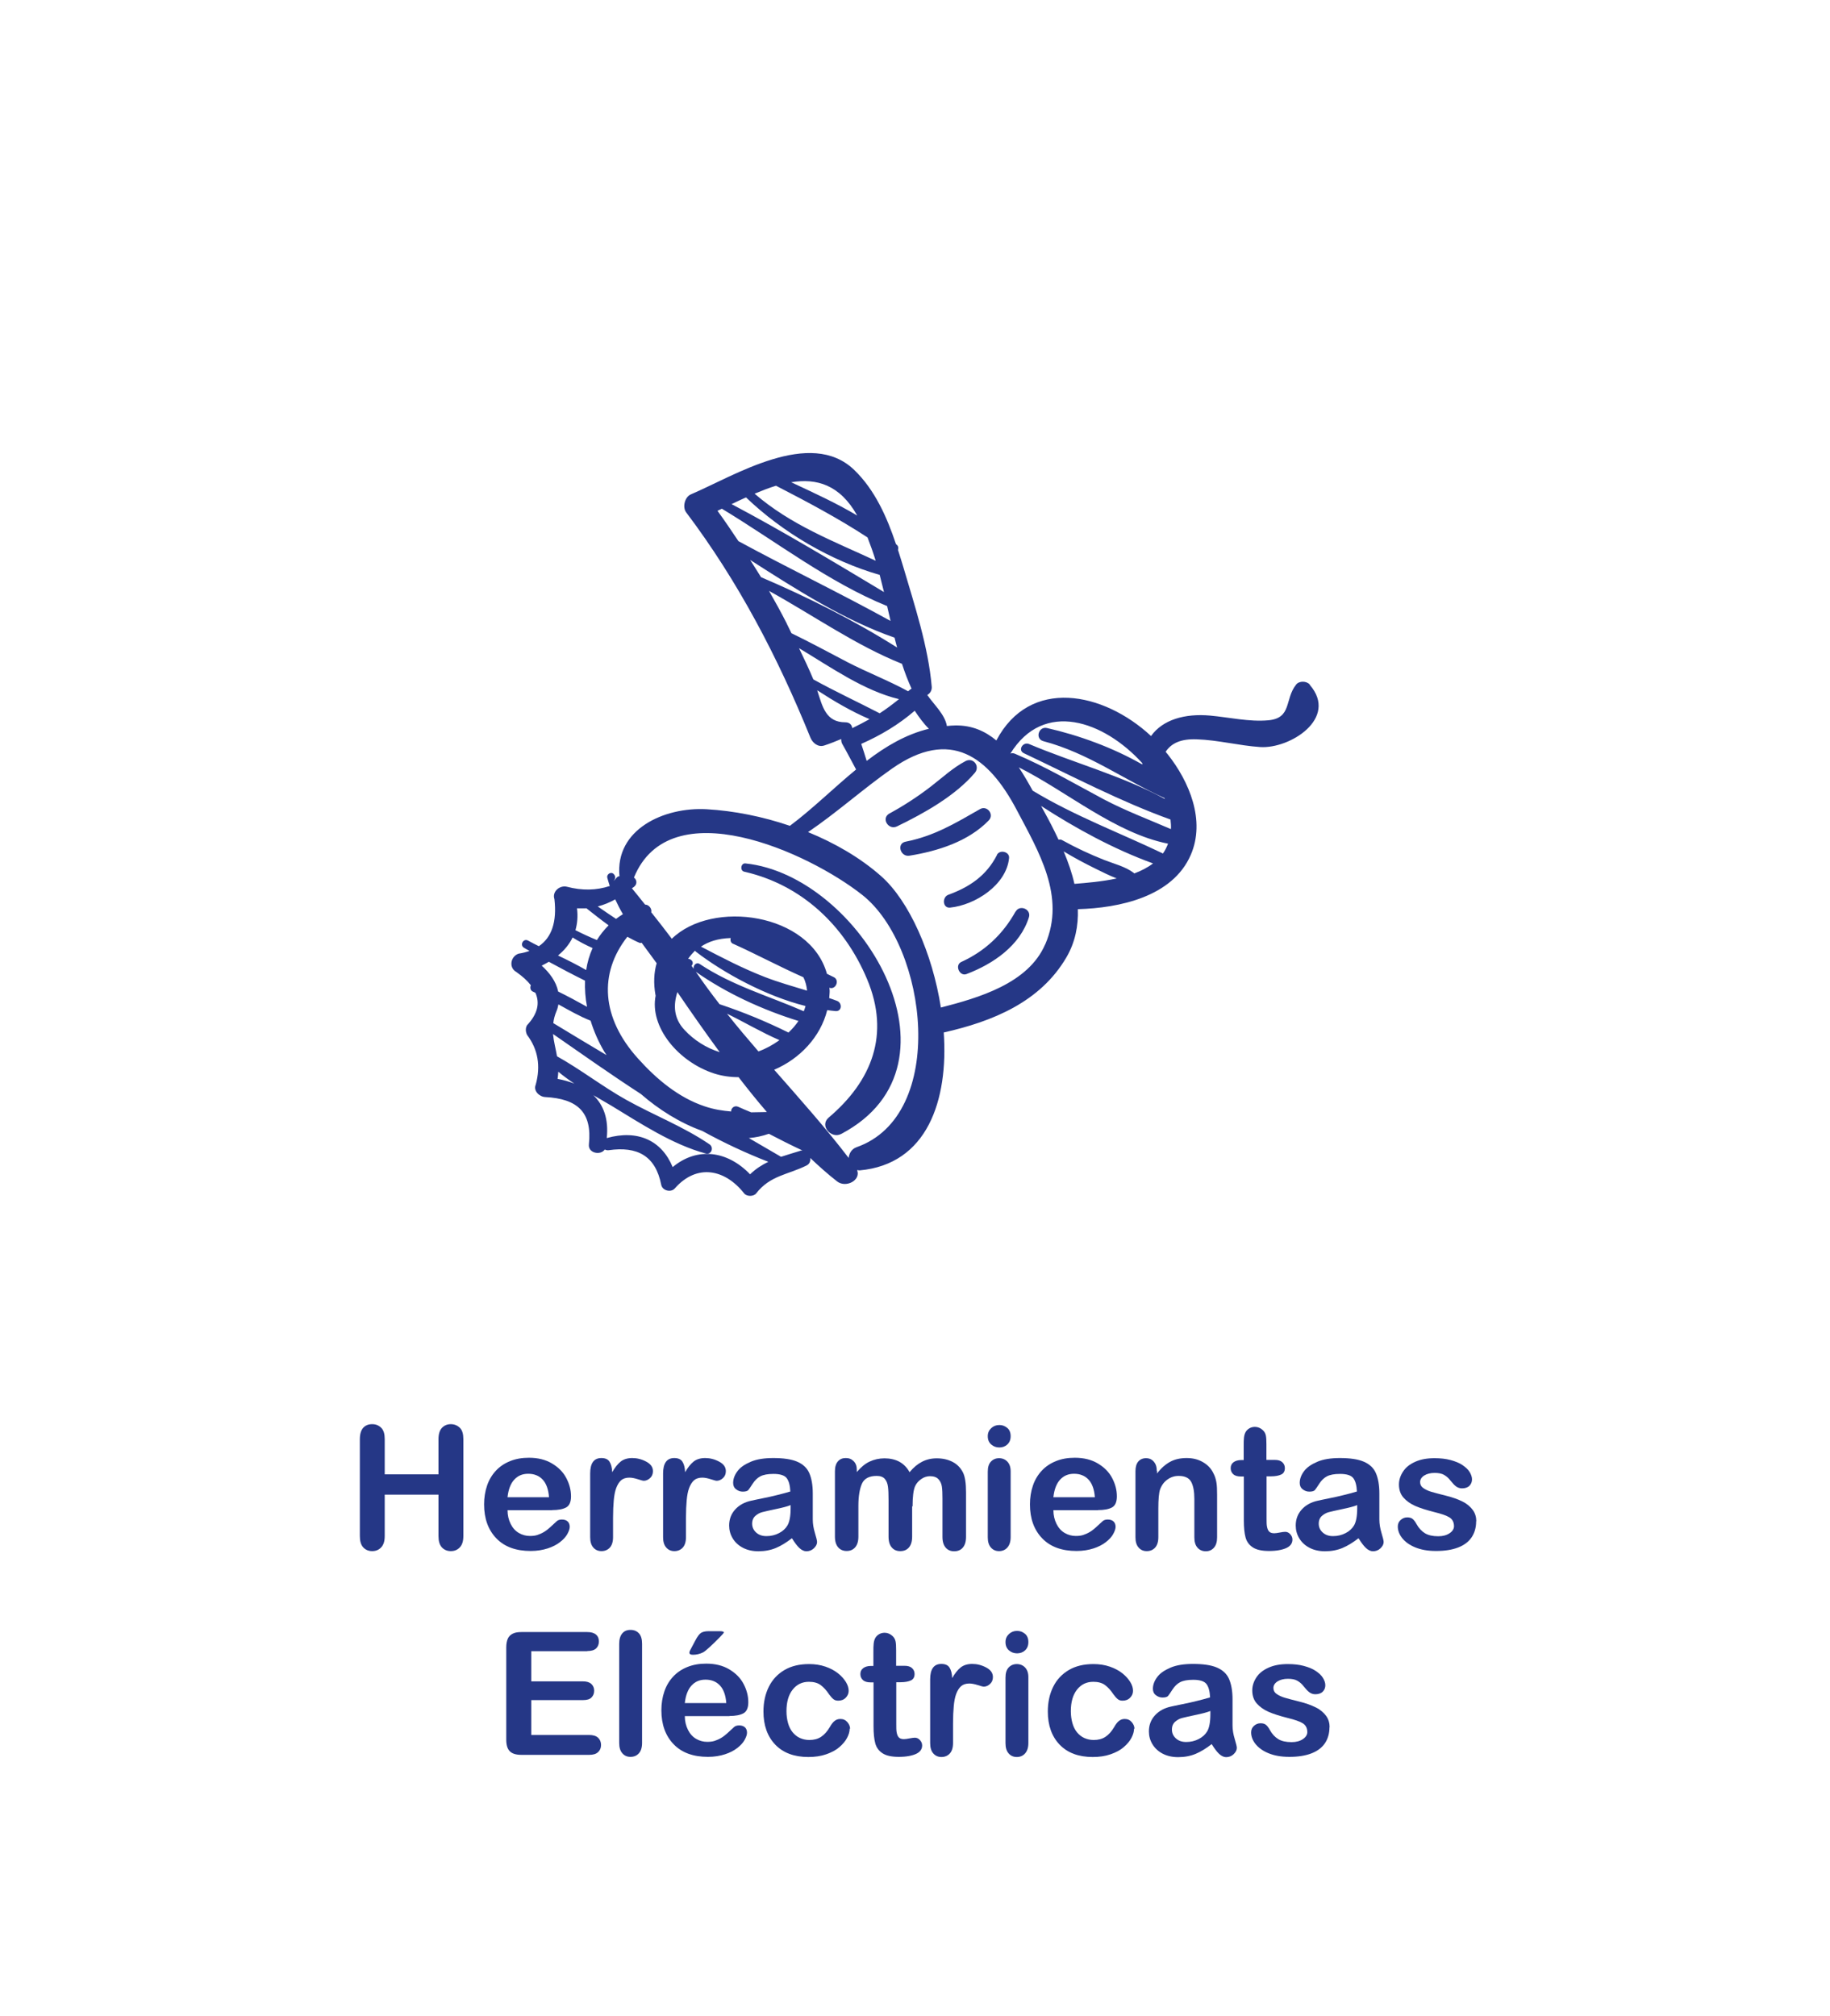 <?xml version="1.0" encoding="UTF-8"?><svg id="Capa_1" xmlns="http://www.w3.org/2000/svg" viewBox="0 0 128 141"><defs><style>.cls-1{fill:#253786;}</style></defs><g><path class="cls-1" d="M91.61,47.88c-.22-.26-.74-.27-.95,0-.82,1.02-.28,2.35-1.95,2.5-1.34,.12-2.74-.21-4.07-.33-1.77-.16-3.32,.29-4.13,1.43-3.34-3.1-8.48-4.13-10.82,.31-.78-.65-1.71-1.07-2.87-1.05-.2,0-.39,.02-.59,.04-.13-.8-.9-1.49-1.37-2.17,.2-.12,.33-.32,.31-.58-.24-2.8-1.2-5.69-1.99-8.38-.12-.39-.24-.79-.37-1.19,.04-.12,.03-.26-.09-.36-.01-.01-.03-.03-.05-.04-.64-1.91-1.48-3.8-2.92-5.19-3.07-2.96-8.39,.41-11.43,1.71-.42,.18-.6,.88-.33,1.25,3.65,4.84,6.42,10.15,8.69,15.75,.15,.38,.54,.71,.98,.56,.4-.13,.79-.29,1.18-.45,0,.12,.01,.24,.07,.34,.34,.59,.64,1.19,.97,1.79-1.57,1.29-3.05,2.76-4.63,3.94-1.91-.65-3.91-1.05-5.82-1.16-2.98-.17-6.42,1.41-6.1,4.69-.2-.02-.26,.26-.44,.32,.14-.07,.19-.28,.08-.42-.01-.02-.03-.03-.04-.05-.19-.21-.52,.01-.45,.26,.05,.19,.11,.38,.17,.57-.94,.31-1.94,.33-3,.05-.5-.12-1.05,.34-.87,.87,.18,1.59-.19,2.68-1.09,3.29-.25-.13-.51-.25-.75-.39-.33-.19-.61,.31-.29,.5,.13,.08,.26,.15,.39,.22-.23,.08-.48,.15-.76,.19-.56,.18-.72,.97-.17,1.28,.44,.31,.78,.62,1.02,.93-.07,.16-.04,.37,.15,.45,.06,.03,.12,.05,.17,.08,.33,.74,.14,1.49-.58,2.26-.13,.2-.11,.48,0,.69,.76,1.01,.96,2.17,.6,3.48-.18,.43,.26,.84,.66,.86,2.26,.12,3.3,1.05,3.06,3.32-.06,.61,.82,.78,1.11,.35,.08,.04,.17,.06,.27,.05,2.01-.29,3.28,.39,3.68,2.42,.08,.41,.68,.56,.95,.25,1.55-1.76,3.52-1.34,4.85,.35,.18,.23,.66,.23,.84,0,.98-1.26,2.21-1.3,3.52-1.95,.23-.11,.29-.33,.26-.53,.62,.59,1.24,1.14,1.88,1.64,.61,.48,1.68-.07,1.4-.79,.06,0,.11,.02,.18,.02,4.73-.43,6.21-4.9,5.88-9.65,0,0,.01,0,.02,0,3.4-.77,6.73-2.12,8.56-5.25,.62-1.06,.84-2.21,.8-3.37,2.9-.08,6.63-.86,7.9-3.8,1.04-2.4-.1-5.12-1.62-7.04-.05-.06-.1-.11-.14-.17,.42-.62,1.09-.91,2.18-.87,1.49,.05,2.94,.44,4.43,.54,2.08,.14,5.49-2.01,3.48-4.34Zm-26.63,3.09c-1.61,.39-3.03,1.23-4.36,2.25-.12-.4-.25-.8-.38-1.19,1.36-.6,2.62-1.35,3.74-2.32,.29,.44,.63,.91,1,1.27Zm-5.02-14.91c-1.48-.88-3.06-1.6-4.62-2.33,1.77-.29,3.4,.16,4.62,2.33Zm-5.67-2.08s0,0,0,0c2.19,1.13,4.34,2.27,6.39,3.61,.21,.54,.4,1.08,.57,1.63-2.99-1.39-5.92-2.49-8.47-4.69,.51-.21,1.01-.41,1.51-.56Zm-2.11,.81c2.56,2.45,5.93,4.44,9.35,5.42,.1,.4,.2,.8,.3,1.2-3.5-2.1-7.05-4.24-10.66-6.15,.33-.16,.67-.32,1.01-.47Zm-2,.94c.1-.05,.21-.1,.31-.15,3.78,2.28,7.47,5.15,11.56,6.81,.08,.35,.16,.7,.24,1.04-3.5-1.93-7.12-3.67-10.64-5.58-.48-.72-.96-1.43-1.47-2.13Zm2.3,3.44c3.22,2.06,6.55,4.2,10.09,5.43,.06,.23,.11,.46,.18,.69-2.98-1.88-6.28-3.54-9.52-4.92-.24-.4-.5-.79-.75-1.19Zm2.55,4.44c-.39-.77-.81-1.53-1.24-2.28,3.1,1.71,6.05,3.8,9.3,5.1,.19,.59,.41,1.17,.67,1.74-.03,.02-.07,.03-.1,.06-.05,.04-.09,.08-.14,.12-1.37-.75-2.86-1.32-4.25-2.04-1.3-.68-2.59-1.38-3.91-2.02-.11-.22-.22-.45-.33-.67Zm.85,1.72c2.25,1.35,4.55,2.98,7,3.57-.44,.35-.88,.69-1.35,.99-1.55-.8-3.12-1.53-4.64-2.37-.31-.74-.65-1.46-1-2.18Zm3.73,5.6c-.02-.22-.18-.41-.48-.41-1.37,0-1.6-1.09-1.97-2.24,1.17,.76,2.39,1.48,3.66,2.02-.39,.22-.8,.43-1.21,.63Zm-13.75,18.7c-.44,2.19,1.57,4.63,4.08,5.45,.56,.18,1.14,.26,1.72,.26,.64,.83,1.3,1.65,1.98,2.44-.38,0-.74,.02-1.1,.02-.31-.13-.61-.25-.91-.39-.27-.12-.51,.11-.49,.33-.6-.05-1.2-.14-1.85-.36-1.84-.61-3.4-1.93-4.67-3.35-2.56-2.84-2.75-5.95-.74-8.51,.28,.15,.55,.3,.84,.42,.06,.03,.12,.01,.16,0,.35,.48,.7,.96,1.05,1.43-.19,.65-.23,1.4-.08,2.24Zm5.42-3.62c1.64,.74,3.26,1.61,4.91,2.34,.16,.31,.23,.63,.26,.94-.98-.3-1.98-.58-2.94-.95-1.55-.6-3.01-1.36-4.48-2.13,.52-.35,1.18-.57,2.06-.6,0,0,.02,0,.02,0-.04,.16,0,.33,.16,.4Zm5.06,4.37c-.04,.12-.07,.24-.12,.35-2.45-1.07-5-1.79-7.27-3.3-.25-.17-.48,.1-.43,.33-.05-.07-.1-.14-.15-.21,0-.01,.02-.03,.03-.04,.16-.21-.05-.44-.27-.45,.15-.21,.31-.4,.49-.57,.02,.02,.02,.05,.05,.07,1.96,1.51,4.93,3.12,7.66,3.8Zm-6-.13c-.56-.72-1.1-1.45-1.62-2.21-.02-.02-.03-.05-.05-.07,2.12,1.49,4.66,2.66,7.18,3.44-.2,.29-.43,.56-.7,.81-1.53-.76-3.18-1.44-4.81-1.98Zm4.18,2.5c-.47,.34-.97,.61-1.47,.79-.75-.87-1.49-1.74-2.2-2.64,1.23,.6,2.42,1.31,3.67,1.85Zm-4.18,.84c-.94-.29-1.8-.84-2.46-1.55-.77-.82-.79-1.75-.5-2.65,.92,1.35,1.91,2.77,2.96,4.2Zm-7.31-10.69c.16,.35,.34,.7,.54,1.04-.17,.1-.33,.22-.48,.33-.43-.28-.86-.58-1.28-.87,.42-.11,.82-.27,1.23-.5Zm-2.66,.63c.23,.01,.44,0,.65,0,.51,.4,1.02,.81,1.55,1.19-.32,.32-.59,.66-.82,1.03-.51-.21-1.01-.44-1.5-.69,.13-.46,.18-.96,.11-1.52Zm2.04,10.26c-1.24-.74-2.48-1.48-3.71-2.23,.03-.27,.1-.54,.22-.83,.07-.16,.11-.32,.14-.48,.74,.41,1.47,.83,2.25,1.14,.23,.75,.55,1.48,.96,2.17,.04,.07,.1,.15,.15,.23Zm-2.36-8.22c.45,.28,.92,.53,1.4,.74-.22,.49-.37,1-.45,1.54-.64-.37-1.3-.7-1.97-1.02,.44-.36,.79-.78,1.02-1.26Zm-2.16,1.97c.18-.09,.34-.18,.5-.27,.84,.46,1.68,.9,2.53,1.32-.02,.6,.02,1.21,.14,1.83-.66-.37-1.33-.73-2.02-1.07-.14-.7-.6-1.31-1.15-1.81Zm1.11,7.92c.03-.17,.04-.34,.05-.5,.35,.29,.73,.57,1.12,.83-.36-.14-.74-.25-1.17-.33Zm13.47,6.68c-1.59-1.66-3.7-1.94-5.42-.51-.77-1.87-2.45-2.64-4.61-2.03,.14-1.33-.22-2.31-.94-3,.44,.26,.87,.5,1.27,.74,2.04,1.24,4.27,2.71,6.59,3.34,.4,.11,.59-.42,.27-.64-1.8-1.23-3.92-2.05-5.82-3.11-1.65-.92-3.2-2.13-4.85-3.05-.09-.53-.23-1.03-.28-1.56,2,1.39,4.04,2.83,6.15,4.2,1.25,1.09,2.75,2.03,4.29,2.58,1.51,.83,3.05,1.55,4.62,2.16-.45,.22-.88,.49-1.27,.87Zm3.51-1.65c-.48,.15-.93,.28-1.35,.42-.75-.44-1.5-.87-2.25-1.31,.48-.04,.94-.14,1.4-.3,.78,.41,1.56,.8,2.35,1.17-.05,0-.09,0-.14,.01Zm3.93-.25c-.34,.12-.52,.43-.55,.75-1.63-2.13-3.43-4.14-5.21-6.17,1.79-.76,3.24-2.29,3.71-4.17,.2,.02,.41,.06,.6,.07,.44,.02,.45-.57,.1-.71-.18-.07-.37-.14-.56-.2,.01-.19,.04-.38,.03-.57,0-.05-.02-.1-.02-.15,0,0,0,0,.01,0,.44,.15,.72-.53,.31-.74-.16-.08-.33-.16-.49-.24-1.18-4.25-8.02-5.21-10.85-2.45-.45-.6-.91-1.19-1.38-1.78-.02-.02-.04-.05-.06-.07,.06-.25-.16-.54-.43-.54-.3-.38-.61-.76-.92-1.14,.04-.03,.08-.06,.13-.09,.27-.2,.21-.52,.01-.66,2.52-6.16,12.19-1.78,15.98,1.22,4.57,3.62,5.97,15.4-.41,17.64Zm13.19-14.18c-1.18,2.73-4.65,3.73-7.29,4.41-.59-3.78-2.22-7.46-4.18-9.19-1.46-1.29-3.23-2.31-5.11-3.08,2.03-1.38,3.86-3.03,5.87-4.44,4.1-2.87,6.76-.83,8.72,2.88,1.53,2.91,3.45,6.06,2,9.41Zm2.05-4.24c-.17-.77-.44-1.53-.75-2.27,.71,.43,1.44,.82,2.19,1.19,.49,.24,1,.5,1.52,.7-1.05,.23-2.12,.31-2.96,.38Zm4.18-.73s-.01-.02-.02-.03c-.59-.45-1.38-.64-2.07-.91-1.01-.4-2-.86-2.95-1.39-.09-.05-.17-.05-.25-.03-.33-.71-.69-1.4-1.04-2.03-.06-.11-.12-.22-.18-.33,2.44,1.58,5.1,3.03,7.83,4.02-.38,.29-.83,.52-1.31,.7Zm2-1.4c-3.05-1.46-6.19-2.63-9.1-4.39-.3-.55-.62-1.1-.97-1.63,3.37,1.69,6.73,4.6,10.44,5.34-.1,.25-.21,.48-.36,.69Zm.2-3.78c-2.97-1.63-6.48-2.57-9.55-3.87-.43-.18-.81,.43-.37,.64,3.34,1.58,6.78,3.39,10.26,4.64,.02,.22,.05,.44,.03,.67-1.57-.68-3.17-1.28-4.71-2.09-2.06-1.1-4.06-2.28-6.22-3.19-.11-.04-.21-.04-.3,0,2.33-3.78,6.54-2.29,9.23,.67,0,.03,0,.06,0,.09-2.08-1.19-4.46-2.05-6.67-2.55-.59-.13-.85,.76-.25,.92,3.14,.83,5.58,2.67,8.47,3.98,.02,.04,.04,.08,.05,.11Z"/><path class="cls-1" d="M52.14,60.39c-.33-.03-.4,.51-.08,.58,4.01,.91,7.02,3.77,8.59,7.52,1.62,3.86,.34,7.11-2.69,9.68-.66,.56,.18,1.51,.88,1.14,9.25-4.88,1.29-18.1-6.7-18.92Z"/><path class="cls-1" d="M71.03,63.76c-.88,1.58-2.14,2.77-3.79,3.52-.48,.22-.13,1.03,.36,.85,1.87-.71,3.75-1.99,4.37-3.98,.17-.56-.65-.9-.93-.39Z"/><path class="cls-1" d="M69.74,59.79c-.74,1.45-1.9,2.24-3.4,2.79-.46,.16-.42,.96,.12,.9,1.75-.18,3.93-1.58,4.12-3.46,.05-.45-.65-.62-.85-.23Z"/><path class="cls-1" d="M68.55,56.59c-1.73,.99-3.22,1.89-5.21,2.28-.65,.13-.36,1.08,.27,.98,1.98-.32,4.12-.99,5.55-2.47,.4-.41-.11-1.07-.61-.79Z"/><path class="cls-1" d="M67.54,53.23c-.88,.46-1.64,1.17-2.43,1.78-.92,.71-1.89,1.34-2.9,1.89-.6,.33-.07,1.19,.53,.9,1.88-.91,4.07-2.13,5.44-3.74,.39-.45-.09-1.11-.64-.83Z"/></g><g><path class="cls-1" d="M26.91,100.66v2.46h3.76v-2.46c0-.35,.08-.62,.24-.79s.37-.26,.62-.26,.47,.09,.64,.26,.24,.44,.24,.79v6.77c0,.36-.08,.62-.25,.8s-.38,.26-.63,.26-.47-.09-.63-.27-.23-.44-.23-.79v-2.89h-3.76v2.89c0,.36-.08,.62-.25,.8s-.38,.26-.63,.26-.47-.09-.63-.27-.23-.44-.23-.79v-6.77c0-.35,.08-.62,.23-.79s.36-.26,.63-.26,.47,.09,.64,.26,.24,.44,.24,.79Z"/><path class="cls-1" d="M38.63,105.63h-3.13c0,.36,.08,.68,.22,.96s.33,.49,.57,.63,.5,.21,.78,.21c.19,0,.37-.02,.52-.07s.31-.12,.46-.21,.29-.2,.41-.31,.29-.26,.49-.45c.08-.07,.2-.11,.35-.11,.16,0,.3,.04,.4,.13s.15,.22,.15,.38c0,.14-.06,.31-.17,.51s-.28,.38-.51,.56-.52,.33-.86,.44-.74,.18-1.19,.18c-1.03,0-1.83-.29-2.4-.88s-.86-1.38-.86-2.38c0-.47,.07-.91,.21-1.32s.35-.75,.62-1.04,.6-.51,1-.67,.83-.23,1.31-.23c.62,0,1.16,.13,1.61,.4s.78,.6,1,1.02,.33,.84,.33,1.28c0,.4-.12,.66-.35,.78s-.55,.18-.97,.18Zm-3.13-.91h2.9c-.04-.55-.19-.96-.44-1.23s-.59-.41-1.01-.41-.73,.14-.98,.41-.41,.68-.47,1.22Z"/><path class="cls-1" d="M42.88,106.18v1.34c0,.32-.08,.57-.23,.73s-.35,.24-.58,.24-.42-.08-.57-.25-.22-.41-.22-.73v-4.45c0-.72,.26-1.08,.78-1.08,.27,0,.46,.08,.57,.25s.18,.42,.19,.74c.19-.33,.39-.58,.59-.74s.47-.25,.81-.25,.66,.08,.98,.25,.47,.39,.47,.67c0,.2-.07,.36-.2,.48s-.28,.19-.44,.19c-.06,0-.2-.04-.42-.11s-.42-.11-.59-.11c-.23,0-.43,.06-.57,.18s-.26,.31-.35,.55-.14,.53-.17,.86-.05,.74-.05,1.22Z"/><path class="cls-1" d="M47.98,106.18v1.34c0,.32-.08,.57-.23,.73s-.35,.24-.58,.24-.42-.08-.57-.25-.22-.41-.22-.73v-4.45c0-.72,.26-1.08,.78-1.08,.27,0,.46,.08,.57,.25s.18,.42,.19,.74c.19-.33,.39-.58,.59-.74s.47-.25,.81-.25,.66,.08,.98,.25,.47,.39,.47,.67c0,.2-.07,.36-.2,.48s-.28,.19-.44,.19c-.06,0-.2-.04-.42-.11s-.42-.11-.59-.11c-.23,0-.43,.06-.57,.18s-.26,.31-.35,.55-.14,.53-.17,.86-.05,.74-.05,1.22Z"/><path class="cls-1" d="M55.39,107.59c-.39,.3-.76,.53-1.12,.68s-.77,.23-1.22,.23c-.41,0-.77-.08-1.08-.24s-.55-.38-.72-.66-.25-.58-.25-.9c0-.44,.14-.81,.42-1.12s.66-.52,1.14-.62c.1-.02,.35-.08,.76-.16s.75-.16,1.03-.23,.6-.15,.93-.25c-.02-.42-.1-.73-.25-.93s-.46-.3-.93-.3c-.41,0-.71,.06-.92,.17s-.38,.28-.53,.51-.25,.38-.31,.45-.19,.11-.39,.11c-.18,0-.33-.06-.47-.17s-.2-.26-.2-.44c0-.28,.1-.55,.3-.82s.51-.48,.93-.66,.95-.26,1.58-.26c.7,0,1.26,.08,1.66,.25s.69,.43,.85,.79,.25,.84,.25,1.43c0,.38,0,.69,0,.96s0,.55,0,.87c0,.3,.05,.61,.15,.94s.15,.54,.15,.63c0,.16-.08,.31-.23,.45s-.33,.2-.52,.2c-.16,0-.33-.08-.49-.23s-.33-.38-.51-.67Zm-.11-2.31c-.23,.09-.58,.18-1.02,.27s-.76,.17-.93,.21-.34,.13-.49,.26-.23,.31-.23,.55,.09,.45,.28,.62,.42,.25,.72,.25c.32,0,.61-.07,.88-.21s.46-.32,.59-.54c.14-.24,.22-.64,.22-1.2v-.23Z"/><path class="cls-1" d="M63.8,105.35v2.13c0,.34-.08,.59-.23,.76s-.35,.25-.6,.25-.44-.08-.59-.25-.23-.42-.23-.76v-2.55c0-.4-.01-.71-.04-.94s-.1-.41-.22-.55-.31-.21-.57-.21c-.52,0-.87,.18-1.03,.54s-.25,.88-.25,1.55v2.16c0,.33-.08,.58-.23,.75s-.35,.25-.59,.25-.44-.08-.59-.25-.23-.42-.23-.75v-4.58c0-.3,.07-.53,.21-.69s.32-.23,.55-.23,.4,.07,.55,.22,.22,.35,.22,.61v.15c.28-.33,.57-.58,.89-.73s.67-.23,1.05-.23,.75,.08,1.04,.24,.53,.4,.71,.73c.27-.33,.56-.57,.87-.73s.65-.24,1.03-.24c.44,0,.81,.09,1.13,.26s.55,.42,.71,.74c.14,.29,.21,.74,.21,1.37v3.12c0,.34-.08,.59-.23,.76s-.35,.25-.6,.25-.44-.08-.59-.25-.23-.42-.23-.75v-2.69c0-.34-.01-.62-.04-.83s-.11-.38-.24-.52-.32-.21-.59-.21c-.21,0-.41,.06-.6,.19s-.34,.29-.44,.5c-.12,.27-.18,.75-.18,1.43Z"/><path class="cls-1" d="M69.9,101.24c-.22,0-.41-.07-.57-.21s-.24-.33-.24-.58c0-.23,.08-.41,.24-.56s.35-.22,.57-.22,.39,.07,.55,.2,.24,.33,.24,.58-.08,.44-.23,.58-.34,.21-.56,.21Zm.79,1.65v4.62c0,.32-.08,.56-.23,.73s-.35,.25-.58,.25-.42-.08-.57-.25-.22-.41-.22-.72v-4.58c0-.32,.07-.55,.22-.71s.34-.24,.57-.24,.43,.08,.58,.24,.23,.38,.23,.67Z"/><path class="cls-1" d="M76.81,105.63h-3.13c0,.36,.08,.68,.22,.96s.33,.49,.57,.63,.5,.21,.78,.21c.19,0,.37-.02,.52-.07s.31-.12,.46-.21,.29-.2,.41-.31,.29-.26,.49-.45c.08-.07,.2-.11,.35-.11,.16,0,.3,.04,.4,.13s.15,.22,.15,.38c0,.14-.06,.31-.17,.51s-.28,.38-.51,.56-.52,.33-.86,.44-.74,.18-1.19,.18c-1.03,0-1.83-.29-2.4-.88s-.86-1.38-.86-2.38c0-.47,.07-.91,.21-1.32s.35-.75,.62-1.04,.6-.51,1-.67,.83-.23,1.31-.23c.62,0,1.16,.13,1.61,.4s.78,.6,1,1.02,.33,.84,.33,1.28c0,.4-.12,.66-.35,.78s-.55,.18-.97,.18Zm-3.13-.91h2.9c-.04-.55-.19-.96-.44-1.23s-.59-.41-1.01-.41-.73,.14-.98,.41-.41,.68-.47,1.22Z"/><path class="cls-1" d="M80.93,102.87v.19c.28-.37,.59-.64,.92-.82s.72-.26,1.15-.26,.8,.09,1.13,.28,.58,.44,.74,.78c.11,.2,.17,.41,.21,.63s.05,.52,.05,.87v2.98c0,.32-.07,.56-.22,.73s-.34,.25-.57,.25-.43-.08-.58-.25-.22-.41-.22-.72v-2.67c0-.53-.07-.93-.22-1.21s-.44-.42-.88-.42c-.29,0-.54,.08-.78,.25s-.41,.4-.52,.7c-.08,.24-.12,.68-.12,1.34v2c0,.32-.08,.57-.23,.73s-.34,.24-.58,.24-.42-.08-.57-.25-.22-.41-.22-.72v-4.62c0-.3,.07-.53,.2-.68s.31-.23,.54-.23c.14,0,.27,.03,.38,.1s.2,.17,.27,.3,.1,.29,.1,.49Z"/><path class="cls-1" d="M86.81,102.12h.18v-.96c0-.26,0-.46,.02-.61s.05-.27,.11-.38c.06-.11,.15-.2,.27-.27s.25-.1,.39-.1c.2,0,.39,.08,.55,.23,.11,.1,.18,.23,.21,.37s.04,.35,.04,.62v1.09h.59c.23,0,.4,.05,.52,.16s.18,.25,.18,.41c0,.21-.08,.37-.25,.45s-.41,.13-.73,.13h-.3v2.94c0,.25,0,.44,.03,.58s.06,.24,.14,.33,.2,.13,.37,.13c.09,0,.22-.02,.38-.05s.29-.05,.38-.05c.13,0,.25,.05,.35,.16s.16,.23,.16,.38c0,.26-.14,.46-.42,.59s-.69,.21-1.21,.21c-.5,0-.88-.08-1.14-.25s-.43-.4-.51-.7-.12-.69-.12-1.19v-3.07h-.21c-.23,0-.41-.05-.53-.16s-.18-.25-.18-.42,.06-.31,.19-.41,.31-.16,.55-.16Z"/><path class="cls-1" d="M95.02,107.59c-.39,.3-.76,.53-1.12,.68s-.77,.23-1.22,.23c-.41,0-.77-.08-1.08-.24s-.55-.38-.72-.66-.25-.58-.25-.9c0-.44,.14-.81,.42-1.12s.66-.52,1.14-.62c.1-.02,.35-.08,.76-.16s.75-.16,1.03-.23,.6-.15,.93-.25c-.02-.42-.1-.73-.25-.93s-.46-.3-.93-.3c-.41,0-.71,.06-.92,.17s-.38,.28-.53,.51-.25,.38-.31,.45-.19,.11-.39,.11c-.18,0-.33-.06-.47-.17s-.2-.26-.2-.44c0-.28,.1-.55,.3-.82s.51-.48,.93-.66,.95-.26,1.58-.26c.7,0,1.26,.08,1.66,.25s.69,.43,.85,.79,.25,.84,.25,1.43c0,.38,0,.69,0,.96s0,.55,0,.87c0,.3,.05,.61,.15,.94s.15,.54,.15,.63c0,.16-.08,.31-.23,.45s-.33,.2-.52,.2c-.16,0-.33-.08-.49-.23s-.33-.38-.51-.67Zm-.11-2.31c-.23,.09-.58,.18-1.02,.27s-.76,.17-.93,.21-.34,.13-.49,.26-.23,.31-.23,.55,.09,.45,.28,.62,.42,.25,.72,.25c.32,0,.61-.07,.88-.21s.46-.32,.59-.54c.14-.24,.22-.64,.22-1.2v-.23Z"/><path class="cls-1" d="M103.25,106.4c0,.44-.11,.82-.32,1.13s-.53,.55-.95,.71-.93,.24-1.53,.24-1.07-.09-1.48-.26-.71-.4-.91-.66-.29-.53-.29-.79c0-.18,.06-.33,.19-.45s.28-.19,.47-.19c.17,0,.3,.04,.39,.12s.18,.2,.26,.35c.16,.29,.36,.5,.59,.64s.54,.21,.93,.21c.32,0,.58-.07,.79-.21s.31-.31,.31-.49c0-.28-.11-.49-.32-.62s-.56-.25-1.05-.37c-.55-.14-1-.28-1.34-.43s-.62-.35-.83-.59-.31-.55-.31-.91c0-.32,.1-.62,.29-.91s.47-.51,.85-.68,.82-.25,1.35-.25c.41,0,.79,.04,1.12,.13s.61,.2,.83,.35,.39,.3,.5,.48,.17,.35,.17,.52c0,.18-.06,.33-.18,.45s-.3,.18-.52,.18c-.16,0-.3-.05-.42-.14s-.25-.23-.4-.42c-.12-.16-.26-.28-.43-.38s-.39-.14-.67-.14-.53,.06-.72,.18-.29,.28-.29,.46c0,.17,.07,.31,.21,.41s.33,.2,.57,.27,.57,.16,.98,.26c.5,.12,.9,.27,1.22,.43s.55,.37,.71,.59,.24,.49,.24,.78Z"/><path class="cls-1" d="M41.08,115.49h-3.92v2.11h3.61c.27,0,.46,.06,.59,.18s.2,.28,.2,.47-.06,.35-.19,.48-.33,.18-.6,.18h-3.61v2.44h4.05c.27,0,.48,.06,.62,.19s.21,.3,.21,.51-.07,.37-.21,.5-.34,.19-.62,.19h-4.73c-.38,0-.65-.08-.82-.25s-.25-.44-.25-.81v-6.46c0-.25,.04-.45,.11-.61s.19-.27,.35-.35,.36-.11,.61-.11h4.59c.28,0,.48,.06,.62,.18s.2,.28,.2,.48-.07,.37-.2,.49-.34,.18-.62,.18Z"/><path class="cls-1" d="M43.31,121.92v-6.94c0-.32,.07-.56,.21-.73s.33-.25,.58-.25,.44,.08,.59,.24,.22,.41,.22,.73v6.94c0,.32-.08,.57-.23,.73s-.34,.24-.58,.24-.42-.08-.57-.25-.22-.41-.22-.72Z"/><path class="cls-1" d="M51.03,120.03h-3.13c0,.36,.08,.68,.22,.96s.33,.49,.57,.63,.5,.21,.78,.21c.19,0,.37-.02,.52-.07s.31-.12,.46-.21,.29-.2,.41-.31,.29-.26,.49-.45c.08-.07,.2-.11,.35-.11,.16,0,.3,.04,.4,.13s.15,.22,.15,.38c0,.14-.06,.31-.17,.51s-.28,.38-.51,.56-.52,.33-.86,.44-.74,.18-1.19,.18c-1.03,0-1.83-.29-2.4-.88s-.86-1.38-.86-2.38c0-.47,.07-.91,.21-1.32s.35-.75,.62-1.04,.6-.51,1-.67,.83-.23,1.31-.23c.62,0,1.16,.13,1.61,.4s.78,.6,1,1.02,.33,.84,.33,1.28c0,.4-.12,.66-.35,.78s-.55,.18-.97,.18Zm-3.13-.91h2.9c-.04-.55-.19-.96-.44-1.23s-.59-.41-1.01-.41-.73,.14-.98,.41-.41,.68-.47,1.22Zm1.64-5.03h.79c.2,0,.3,.03,.3,.09,0,.03-.11,.16-.33,.38s-.44,.44-.66,.64-.38,.33-.46,.37c-.22,.11-.46,.17-.71,.17-.17,0-.25-.05-.25-.15,0-.07,.05-.18,.15-.35l.26-.49c.15-.29,.29-.47,.4-.54s.29-.12,.52-.12Z"/><path class="cls-1" d="M59.43,120.91c0,.2-.06,.41-.18,.64s-.3,.44-.54,.65-.55,.37-.92,.5-.79,.19-1.25,.19c-.99,0-1.76-.29-2.31-.86s-.83-1.35-.83-2.32c0-.66,.13-1.24,.38-1.74s.62-.89,1.1-1.17,1.05-.41,1.72-.41c.41,0,.79,.06,1.14,.18s.64,.28,.88,.47,.42,.4,.55,.61,.19,.42,.19,.61-.07,.35-.21,.49-.32,.2-.52,.2c-.13,0-.24-.03-.33-.1s-.19-.18-.3-.33c-.2-.3-.4-.52-.61-.67s-.48-.22-.81-.22c-.47,0-.85,.18-1.14,.55s-.43,.87-.43,1.51c0,.3,.04,.58,.11,.83s.18,.47,.32,.64,.31,.31,.51,.4,.42,.14,.66,.14c.32,0,.59-.07,.82-.22s.43-.38,.61-.68c.1-.18,.2-.32,.32-.42s.25-.15,.42-.15c.2,0,.36,.07,.49,.22s.19,.31,.19,.47Z"/><path class="cls-1" d="M60.91,116.52h.18v-.96c0-.26,0-.46,.02-.61s.05-.27,.11-.38c.06-.11,.15-.2,.27-.27s.25-.1,.39-.1c.2,0,.39,.08,.55,.23,.11,.1,.18,.23,.21,.37s.04,.35,.04,.62v1.09h.59c.23,0,.4,.05,.52,.16s.18,.25,.18,.41c0,.21-.08,.37-.25,.45s-.41,.13-.73,.13h-.3v2.94c0,.25,0,.44,.03,.58s.06,.24,.14,.33,.2,.13,.37,.13c.09,0,.22-.02,.38-.05s.29-.05,.38-.05c.13,0,.25,.05,.35,.16s.16,.23,.16,.38c0,.26-.14,.46-.42,.59s-.69,.21-1.21,.21c-.5,0-.88-.08-1.14-.25s-.43-.4-.51-.7-.12-.69-.12-1.19v-3.07h-.21c-.23,0-.41-.05-.53-.16s-.18-.25-.18-.42,.06-.31,.19-.41,.31-.16,.55-.16Z"/><path class="cls-1" d="M66.66,120.58v1.34c0,.32-.08,.57-.23,.73s-.35,.24-.58,.24-.42-.08-.57-.25-.22-.41-.22-.73v-4.45c0-.72,.26-1.08,.78-1.08,.27,0,.46,.08,.57,.25s.18,.42,.19,.74c.19-.33,.39-.58,.59-.74s.47-.25,.81-.25,.66,.08,.98,.25,.47,.39,.47,.67c0,.2-.07,.36-.2,.48s-.28,.19-.44,.19c-.06,0-.2-.04-.42-.11s-.42-.11-.59-.11c-.23,0-.43,.06-.57,.18s-.26,.31-.35,.55-.14,.53-.17,.86-.05,.74-.05,1.22Z"/><path class="cls-1" d="M71.14,115.64c-.22,0-.41-.07-.57-.21s-.24-.33-.24-.58c0-.23,.08-.41,.24-.56s.35-.22,.57-.22,.39,.07,.55,.2,.24,.33,.24,.58-.08,.44-.23,.58-.34,.21-.56,.21Zm.79,1.65v4.62c0,.32-.08,.56-.23,.73s-.35,.25-.58,.25-.42-.08-.57-.25-.22-.41-.22-.72v-4.58c0-.32,.07-.55,.22-.71s.34-.24,.57-.24,.43,.08,.58,.24,.23,.38,.23,.67Z"/><path class="cls-1" d="M79.32,120.91c0,.2-.06,.41-.18,.64s-.3,.44-.54,.65-.55,.37-.92,.5-.79,.19-1.25,.19c-.99,0-1.76-.29-2.31-.86s-.83-1.35-.83-2.32c0-.66,.13-1.24,.38-1.74s.62-.89,1.1-1.17,1.05-.41,1.72-.41c.41,0,.79,.06,1.14,.18s.64,.28,.88,.47,.42,.4,.55,.61,.19,.42,.19,.61-.07,.35-.21,.49-.32,.2-.52,.2c-.13,0-.24-.03-.33-.1s-.19-.18-.3-.33c-.2-.3-.4-.52-.61-.67s-.48-.22-.81-.22c-.47,0-.85,.18-1.14,.55s-.43,.87-.43,1.51c0,.3,.04,.58,.11,.83s.18,.47,.32,.64,.31,.31,.51,.4,.42,.14,.66,.14c.32,0,.59-.07,.82-.22s.43-.38,.61-.68c.1-.18,.2-.32,.32-.42s.25-.15,.42-.15c.2,0,.36,.07,.49,.22s.19,.31,.19,.47Z"/><path class="cls-1" d="M84.75,121.99c-.39,.3-.76,.53-1.12,.68s-.77,.23-1.22,.23c-.41,0-.77-.08-1.08-.24s-.55-.38-.72-.66-.25-.58-.25-.9c0-.44,.14-.81,.42-1.12s.66-.52,1.14-.62c.1-.02,.35-.08,.76-.16s.75-.16,1.03-.23,.6-.15,.93-.25c-.02-.42-.1-.73-.25-.93s-.46-.3-.93-.3c-.41,0-.71,.06-.92,.17s-.38,.28-.53,.51-.25,.38-.31,.45-.19,.11-.39,.11c-.18,0-.33-.06-.47-.17s-.2-.26-.2-.44c0-.28,.1-.55,.3-.82s.51-.48,.93-.66,.95-.26,1.58-.26c.7,0,1.26,.08,1.66,.25s.69,.43,.85,.79,.25,.84,.25,1.43c0,.38,0,.69,0,.96s0,.55,0,.87c0,.3,.05,.61,.15,.94s.15,.54,.15,.63c0,.16-.08,.31-.23,.45s-.33,.2-.52,.2c-.16,0-.33-.08-.49-.23s-.33-.38-.51-.67Zm-.11-2.31c-.23,.09-.58,.18-1.02,.27s-.76,.17-.93,.21-.34,.13-.49,.26-.23,.31-.23,.55,.09,.45,.28,.62,.42,.25,.72,.25c.32,0,.61-.07,.88-.21s.46-.32,.59-.54c.14-.24,.22-.64,.22-1.2v-.23Z"/><path class="cls-1" d="M92.99,120.8c0,.44-.11,.82-.32,1.13s-.53,.55-.95,.71-.93,.24-1.53,.24-1.07-.09-1.48-.26-.71-.4-.91-.66-.29-.53-.29-.79c0-.18,.06-.33,.19-.45s.28-.19,.47-.19c.17,0,.3,.04,.39,.12s.18,.2,.26,.35c.16,.29,.36,.5,.59,.64s.54,.21,.93,.21c.32,0,.58-.07,.79-.21s.31-.31,.31-.49c0-.28-.11-.49-.32-.62s-.56-.25-1.05-.37c-.55-.14-1-.28-1.34-.43s-.62-.35-.83-.59-.31-.55-.31-.91c0-.32,.1-.62,.29-.91s.47-.51,.85-.68,.82-.25,1.35-.25c.41,0,.79,.04,1.12,.13s.61,.2,.83,.35,.39,.3,.5,.48,.17,.35,.17,.52c0,.18-.06,.33-.18,.45s-.3,.18-.52,.18c-.16,0-.3-.05-.42-.14s-.25-.23-.4-.42c-.12-.16-.26-.28-.43-.38s-.39-.14-.67-.14-.53,.06-.72,.18-.29,.28-.29,.46c0,.17,.07,.31,.21,.41s.33,.2,.57,.27,.57,.16,.98,.26c.5,.12,.9,.27,1.22,.43s.55,.37,.71,.59,.24,.49,.24,.78Z"/></g></svg>